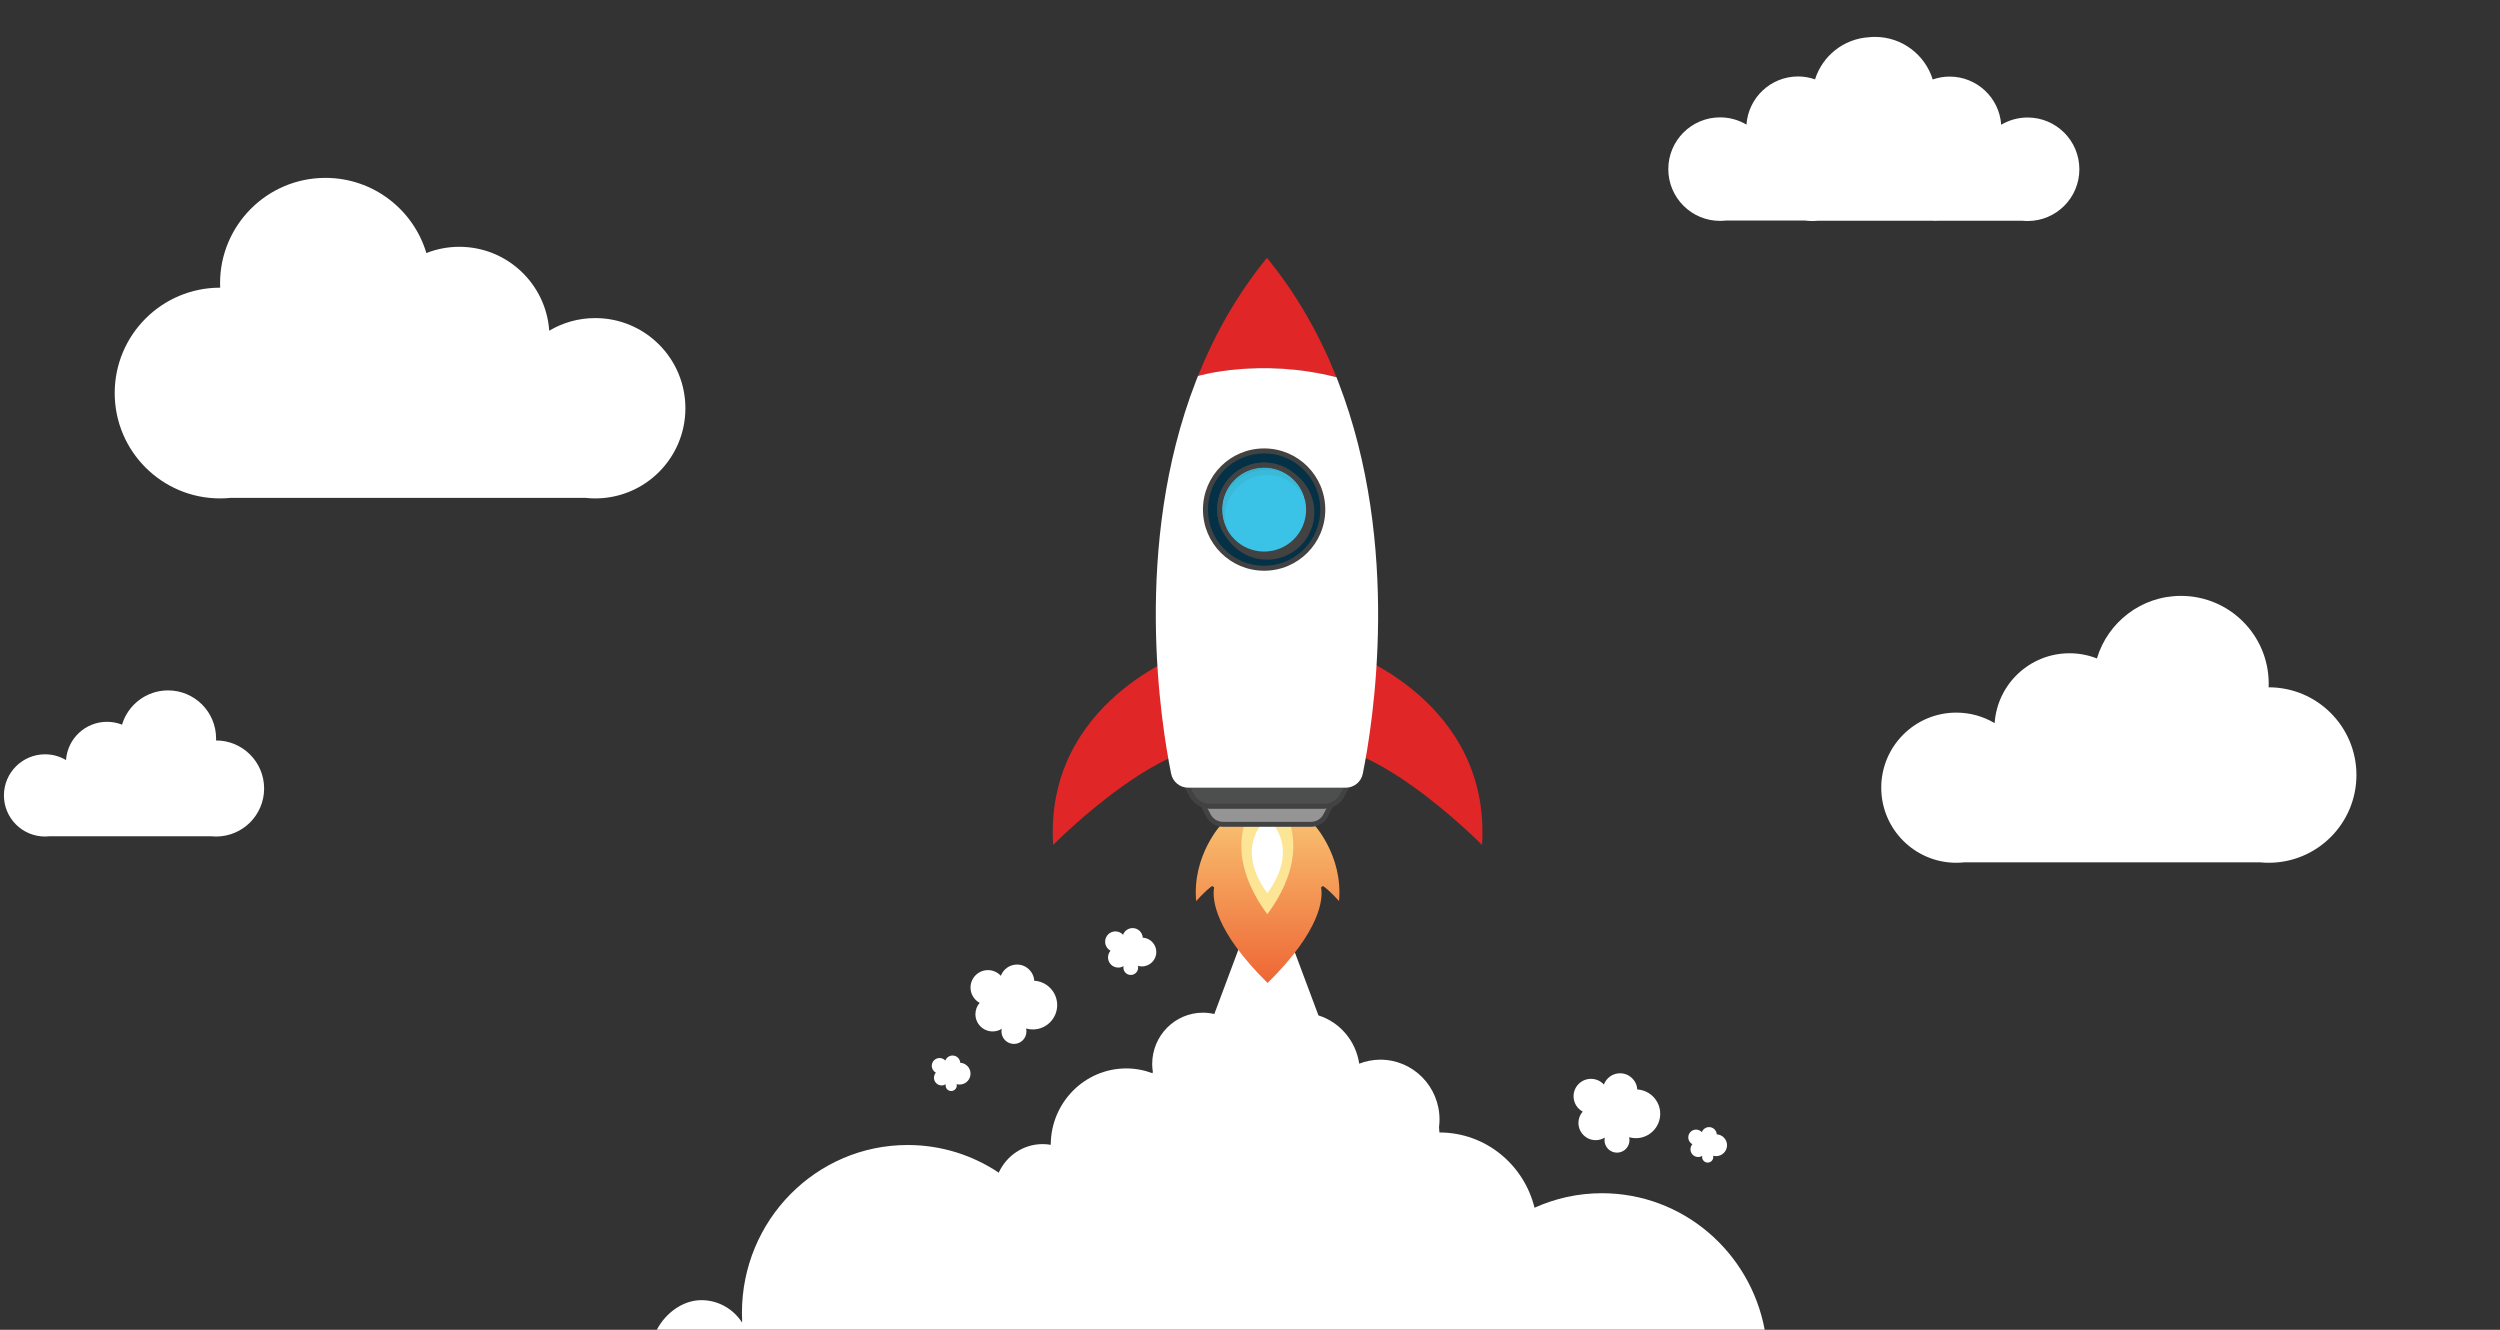 <?xml version="1.0" encoding="UTF-8" standalone="no"?>
<!DOCTYPE svg PUBLIC "-//W3C//DTD SVG 1.1//EN" "http://www.w3.org/Graphics/SVG/1.1/DTD/svg11.dtd">
<svg width="100%" height="100%" viewBox="0 0 940 500" version="1.1" xmlns="http://www.w3.org/2000/svg" xmlns:xlink="http://www.w3.org/1999/xlink" xml:space="preserve" xmlns:serif="http://www.serif.com/" style="fill-rule:evenodd;clip-rule:evenodd;stroke-linejoin:round;stroke-miterlimit:2;">
    <rect x="0" y="0" width="940" height="500" fill="#333333" stroke="none"/>
    <g id="Prancheta1" transform="matrix(1,0,0,0.625,0,0)">
        <rect x="0" y="0" width="940" height="800" style="fill:none;"/>
        <g transform="matrix(1.175,0,0,1.88,0,-366.457)">
            <g transform="matrix(0.851,0,0,0.851,0,194.924)">
                <path d="M246.995,500C250.338,493.681 256.805,488.895 263.755,488.895C270.167,488.895 275.79,492.256 279.042,497.323C279.052,497.023 279.051,496.72 279.065,496.42C279.023,495.506 278.991,494.59 278.991,493.664C278.991,458.809 306.89,430.554 341.305,430.554C353.961,430.554 365.726,434.384 375.554,440.947C378.447,434.615 384.761,430.211 392.102,430.211C393.128,430.211 394.126,430.317 395.108,430.482C395.144,414.611 407.857,401.756 423.536,401.756C427.005,401.756 430.318,402.421 433.392,403.575C433.415,403.361 433.454,403.155 433.485,402.947C433.35,402.027 433.254,401.093 433.254,400.131C433.254,389.455 441.801,380.798 452.345,380.798C453.815,380.798 455.242,380.981 456.615,381.301L467.289,352.769L484.902,352.769L495.771,381.818C503.791,384.354 509.834,391.374 511.103,399.979C513.579,399.014 516.255,398.466 519.064,398.466C531.345,398.466 541.302,408.548 541.302,420.989C541.302,421.957 541.232,422.911 541.111,423.845C541.192,424.504 541.238,425.17 541.263,425.847L541.302,425.844C558.578,425.844 573.033,437.897 577.026,454.139C584.77,450.643 593.337,448.684 602.361,448.684C632.794,448.684 658.118,470.782 663.573,500L246.995,500Z" style="fill:white;"/>
            </g>
            <g transform="matrix(1,0,0,1,107.127,0)">
                <path d="M83.349,296.71C77.968,296.71 72.935,298.187 68.624,300.751C67.595,285.751 55.11,273.901 39.849,273.901C36.129,273.901 32.577,274.613 29.312,275.895C25.155,261.987 12.27,251.847 -2.989,251.847C-21.61,251.847 -36.705,266.942 -36.705,285.563C-36.705,286.04 -36.689,286.512 -36.669,286.983L-36.705,286.982C-55.326,286.982 -70.421,302.077 -70.421,320.698C-70.421,339.319 -55.326,354.414 -36.705,354.414C-35.543,354.414 -34.394,354.355 -33.262,354.24L80.204,354.24C81.237,354.353 82.285,354.414 83.349,354.414C99.283,354.414 112.201,341.497 112.201,325.562C112.201,309.627 99.283,296.71 83.349,296.71Z" style="fill:white;fill-rule:nonzero;"/>
            </g>
            <g transform="matrix(1,0,0,1,-100.382,0)">
                <path d="M726.405,422.961C730.885,422.961 735.076,424.191 738.666,426.326C739.522,413.837 749.918,403.97 762.625,403.97C765.723,403.97 768.68,404.563 771.398,405.63C774.86,394.05 785.589,385.606 798.295,385.606C813.799,385.606 826.368,398.175 826.368,413.68C826.368,414.076 826.354,414.47 826.338,414.862L826.368,414.861C841.872,414.861 854.441,427.431 854.441,442.935C854.441,458.439 841.872,471.009 826.368,471.009C825.4,471.009 824.443,470.959 823.501,470.863L729.024,470.863C728.163,470.957 727.29,471.009 726.405,471.009C713.138,471.009 702.382,460.253 702.382,446.985C702.382,433.717 713.138,422.961 726.405,422.961Z" style="fill:white;fill-rule:nonzero;"/>
            </g>
            <path d="M523.925,543.554C523.752,540.663 521.354,538.372 518.419,538.372C516.042,538.372 514.017,539.875 513.24,541.982C512.221,540.859 510.749,540.154 509.112,540.154C506.034,540.154 503.538,542.65 503.538,545.729C503.538,547.848 504.72,549.689 506.46,550.633C505.614,551.603 505.102,552.869 505.102,554.256C505.102,557.304 507.571,559.773 510.619,559.773C511.673,559.773 512.656,559.478 513.494,558.965L513.517,558.979C513.465,559.235 513.437,559.501 513.437,559.773C513.437,561.981 515.227,563.771 517.435,563.771C519.642,563.771 521.432,561.981 521.432,559.773C521.432,559.45 521.388,559.138 521.315,558.837C522,559.033 522.722,559.14 523.469,559.14C527.776,559.14 531.269,555.647 531.269,551.34C531.269,547.186 528.021,543.791 523.925,543.554Z" style="fill:white;fill-rule:nonzero;"/>
            <path d="M330.956,508.762C330.782,505.87 328.384,503.58 325.45,503.58C323.073,503.58 321.047,505.083 320.271,507.19C319.251,506.067 317.779,505.361 316.143,505.361C313.064,505.361 310.569,507.857 310.569,510.937C310.569,513.055 311.75,514.896 313.49,515.841C312.645,516.81 312.132,518.076 312.132,519.464C312.132,522.511 314.602,524.98 317.649,524.98C318.703,524.98 319.688,524.685 320.525,524.173L320.547,524.186C320.495,524.442 320.467,524.708 320.467,524.98C320.467,527.188 322.257,528.979 324.464,528.979C326.672,528.979 328.462,527.188 328.462,524.98C328.462,524.657 328.419,524.345 328.347,524.044C329.031,524.24 329.752,524.348 330.499,524.348C334.807,524.348 338.299,520.854 338.299,516.547C338.299,512.393 335.051,508.998 330.956,508.762Z" style="fill:white;fill-rule:nonzero;"/>
            <path d="M549.367,557.914C549.289,556.621 548.217,555.597 546.905,555.597C545.843,555.597 544.937,556.269 544.59,557.211C544.134,556.709 543.476,556.394 542.743,556.394C541.367,556.394 540.251,557.51 540.251,558.887C540.251,559.834 540.779,560.657 541.558,561.079C541.18,561.513 540.95,562.079 540.95,562.699C540.95,564.062 542.055,565.166 543.417,565.166C543.889,565.166 544.328,565.034 544.703,564.805L544.713,564.811C544.689,564.926 544.678,565.045 544.678,565.166C544.678,566.153 545.478,566.954 546.465,566.954C547.452,566.954 548.252,566.153 548.252,565.166C548.252,565.021 548.233,564.882 548.2,564.748C548.506,564.835 548.829,564.883 549.163,564.883C551.089,564.883 552.65,563.321 552.65,561.396C552.65,559.538 551.198,558.02 549.367,557.914Z" style="fill:white;fill-rule:nonzero;"/>
            <path d="M365.683,494.974C365.581,493.267 364.165,491.913 362.432,491.913C361.028,491.913 359.832,492.801 359.373,494.046C358.771,493.382 357.902,492.966 356.936,492.966C355.117,492.966 353.644,494.439 353.644,496.258C353.644,497.509 354.341,498.597 355.369,499.153C354.87,499.727 354.566,500.475 354.566,501.294C354.566,503.093 356.025,504.552 357.825,504.552C358.447,504.552 359.029,504.377 359.523,504.074L359.536,504.082C359.505,504.234 359.489,504.391 359.489,504.552C359.489,505.855 360.546,506.912 361.85,506.912C363.153,506.912 364.21,505.855 364.21,504.552C364.21,504.361 364.186,504.177 364.143,503.999C364.546,504.114 364.972,504.178 365.414,504.178C367.958,504.178 370.02,502.115 370.02,499.571C370.02,497.118 368.102,495.113 365.683,494.974Z" style="fill:white;fill-rule:nonzero;"/>
            <path d="M307.285,535.011C307.208,533.719 306.135,532.694 304.823,532.694C303.76,532.694 302.854,533.366 302.507,534.309C302.051,533.807 301.394,533.491 300.662,533.491C299.285,533.491 298.169,534.606 298.169,535.983C298.169,536.931 298.697,537.755 299.476,538.177C299.098,538.609 298.868,539.176 298.868,539.797C298.868,541.159 299.973,542.264 301.335,542.264C301.806,542.264 302.247,542.131 302.621,541.902L302.631,541.908C302.607,542.023 302.595,542.142 302.595,542.264C302.595,543.251 303.396,544.051 304.383,544.051C305.37,544.051 306.17,543.251 306.17,542.264C306.17,542.119 306.151,541.979 306.119,541.845C306.424,541.933 306.747,541.98 307.081,541.98C309.007,541.98 310.569,540.419 310.569,538.492C310.569,536.635 309.116,535.117 307.285,535.011Z" style="fill:white;fill-rule:nonzero;"/>
            <path d="M14.413,436.304C16.866,436.304 19.161,436.978 21.127,438.146C21.595,431.308 27.288,425.905 34.245,425.905C35.941,425.905 37.561,426.229 39.049,426.814C40.944,420.474 46.819,415.851 53.776,415.851C62.266,415.851 69.148,422.732 69.148,431.222C69.148,431.438 69.141,431.654 69.131,431.869L69.148,431.869C77.637,431.869 84.52,438.751 84.52,447.24C84.52,455.73 77.637,462.612 69.148,462.612C68.618,462.612 68.094,462.585 67.578,462.533L15.847,462.533C15.376,462.584 14.898,462.612 14.413,462.612C7.148,462.612 1.259,456.723 1.259,449.458C1.259,442.193 7.148,436.304 14.413,436.304Z" style="fill:white;fill-rule:nonzero;"/>
            <path d="M648.836,232.526C645.748,232.526 642.858,233.374 640.384,234.845C639.793,226.235 632.627,219.433 623.866,219.433C621.974,219.433 620.163,219.77 618.469,220.356C616.027,212.464 608.673,206.73 599.979,206.73C599.325,206.73 598.683,206.773 598.047,206.836C589.926,207.348 583.161,212.847 580.813,220.321C579.111,219.73 577.292,219.39 575.389,219.39C566.629,219.39 559.463,226.192 558.872,234.802C556.397,233.33 553.508,232.482 550.42,232.482C541.273,232.482 533.858,239.897 533.858,249.043C533.858,258.19 541.273,265.605 550.42,265.605C551.03,265.605 551.632,265.569 552.225,265.505L577.661,265.505C578.404,265.592 579.157,265.648 579.924,265.648C580.591,265.648 581.25,265.614 581.9,265.549L618.218,265.549C618.589,265.57 618.956,265.605 619.332,265.605C619.708,265.605 620.074,265.57 620.445,265.549L647.03,265.549C647.624,265.613 648.226,265.648 648.836,265.648C657.982,265.648 665.397,258.234 665.397,249.087C665.397,239.94 657.982,232.526 648.836,232.526Z" style="fill:white;fill-rule:nonzero;"/>
            <g transform="matrix(0.796,0,0,0.796,84.539,103.802)">
                <path d="M421.727,445.571L385.038,445.571C385.038,445.571 373.007,458.176 374.663,476.726C374.663,476.726 378.065,472.877 380.767,470.879C381.258,470.515 381.936,470.932 381.842,471.536C381.192,475.726 381.75,488.295 403.382,509.65C425.015,488.295 425.571,475.726 424.922,471.536C424.828,470.932 425.506,470.515 425.997,470.879C428.699,472.877 432.102,476.726 432.102,476.726C433.757,458.176 421.727,445.571 421.727,445.571Z" style="fill:url(#_Linear1);"/>
            </g>
            <g transform="matrix(0.796,0,0,0.796,84.539,103.802)">
                <path d="M403.277,431.271L403.277,431.282C403.277,431.282 379.784,449.929 403.277,482.045L403.277,482.034C426.771,449.917 403.277,431.271 403.277,431.271Z" style="fill:rgb(252,230,150);fill-rule:nonzero;"/>
            </g>
            <g transform="matrix(0.796,0,0,0.796,84.539,103.802)">
                <path d="M403.277,443.191L403.277,443.197C403.277,443.197 389.237,454.341 403.277,473.535L403.277,473.528C417.317,454.334 403.277,443.191 403.277,443.191Z" style="fill:white;fill-rule:nonzero;"/>
            </g>
            <g transform="matrix(0.796,0,0,0.796,84.539,103.802)">
                <path d="M376.916,437.152L379.583,442.299C380.718,444.49 382.981,445.865 385.449,445.865L420.843,445.865C423.311,445.865 425.573,444.49 426.709,442.299L429.376,437.152L376.916,437.152Z" style="fill:rgb(149,149,149);fill-rule:nonzero;"/>
            </g>
            <g transform="matrix(0.796,0,0,0.796,84.539,103.802)">
                <path d="M376.916,437.152L376.028,437.612L378.695,442.759C380.002,445.282 382.608,446.865 385.449,446.865L420.843,446.865C423.684,446.865 426.289,445.282 427.597,442.759L431.02,436.152L375.271,436.152L376.028,437.612L376.916,437.152L376.916,438.152L427.731,438.152L425.821,441.839C424.857,443.698 422.937,444.865 420.843,444.865L385.449,444.865C383.354,444.865 381.434,443.698 380.47,441.839L377.803,436.692L376.916,437.152L376.916,438.152L376.916,437.152Z" style="fill:rgb(66,66,67);fill-rule:nonzero;"/>
            </g>
            <g transform="matrix(0.796,0,0,0.796,84.539,103.802)">
                <path d="M369.356,427.394L372.792,434.021C374.255,436.845 377.169,438.616 380.349,438.616L425.942,438.616C429.122,438.616 432.036,436.845 433.499,434.021L436.936,427.394L369.356,427.394Z" style="fill:rgb(77,78,78);fill-rule:nonzero;"/>
            </g>
            <g transform="matrix(0.796,0,0,0.796,84.539,103.802)">
                <path d="M369.356,427.394L368.469,427.854L371.904,434.482C373.539,437.637 376.796,439.616 380.349,439.616L425.942,439.616C429.495,439.616 432.752,437.637 434.387,434.482L438.58,426.394L367.712,426.394L368.469,427.854L369.356,427.394L369.356,428.394L435.291,428.394L432.611,433.561C431.32,436.053 428.749,437.616 425.942,437.616L380.349,437.616C377.543,437.616 374.971,436.053 373.68,433.561L370.244,426.933L369.356,427.394L369.356,428.394L369.356,427.394Z" style="fill:rgb(66,66,67);fill-rule:nonzero;"/>
            </g>
            <g transform="matrix(0.796,0,0,0.796,84.539,103.802)">
                <path d="M435.732,376.616C435.732,376.616 493.24,396.369 489.582,454.162C489.582,454.162 441.165,404.834 414.811,415.39L435.732,376.616Z" style="fill:rgb(224,38,38);fill-rule:nonzero;"/>
            </g>
            <g transform="matrix(0.796,0,0,0.796,84.539,103.802)">
                <path d="M371.032,376.616C371.032,376.616 313.524,396.369 317.182,454.162C317.182,454.162 365.6,404.834 391.953,415.39L371.032,376.616Z" style="fill:rgb(224,38,38);fill-rule:nonzero;"/>
            </g>
            <g transform="matrix(0.796,0,0,0.796,84.539,103.802)">
                <path d="M431.072,266.128C424.42,249.42 415.354,233.113 403.136,218.142L403.127,218.208L403.118,218.142C391.025,232.958 382.025,249.084 375.392,265.611C388.323,262.52 407.841,260.431 431.072,266.128Z" style="fill:rgb(224,38,38);fill-rule:nonzero;"/>
            </g>
            <g transform="matrix(0.796,0,0,0.796,84.539,103.802)">
                <path d="M431.835,268.09L431.842,268.092L431.072,266.128C400.309,258.233 375.392,265.611 375.392,265.611L374.415,268.092L374.42,268.091C348.997,333.919 360.523,405.377 364.611,425.551C365.27,428.801 368.134,431.128 371.45,431.128L434.804,431.128C438.119,431.128 440.984,428.801 441.643,425.551C445.73,405.377 457.259,333.917 431.835,268.09Z" style="fill:white;fill-rule:nonzero;"/>
            </g>
            <g transform="matrix(0.796,0,0,0.796,84.539,103.802)">
                <path d="M425.574,319.331C425.574,332.358 415.014,342.919 401.986,342.919C388.959,342.919 378.398,332.358 378.398,319.331C378.398,306.304 388.959,295.743 401.986,295.743C415.014,295.743 425.574,306.304 425.574,319.331Z" style="fill:rgb(5,49,70);fill-rule:nonzero;"/>
            </g>
            <g transform="matrix(0.796,0,0,0.796,84.539,103.802)">
                <path d="M426.574,319.331L424.574,319.331C424.574,325.572 422.048,331.212 417.958,335.303C413.868,339.392 408.227,341.918 401.986,341.919C395.746,341.918 390.105,339.392 386.014,335.303C381.925,331.212 379.399,325.572 379.398,319.331C379.399,313.09 381.925,307.45 386.014,303.359C390.105,299.269 395.746,296.743 401.986,296.743C408.227,296.743 413.868,299.269 417.958,303.359C422.047,307.45 424.574,313.09 424.574,319.331L426.574,319.331C426.574,305.751 415.566,294.743 401.986,294.743C388.406,294.743 377.399,305.751 377.398,319.331C377.399,332.911 388.406,343.918 401.986,343.919C415.566,343.918 426.574,332.911 426.574,319.331Z" style="fill:rgb(66,66,67);fill-rule:nonzero;"/>
            </g>
            <g transform="matrix(0.796,0,0,0.796,84.539,103.802)">
                <path d="M421.177,320.429C421.177,330.397 413.096,338.478 403.128,338.478C393.16,338.478 385.079,330.397 385.079,320.429C385.079,310.46 393.16,302.38 403.128,302.38C413.096,302.38 421.177,310.46 421.177,320.429Z" style="fill:rgb(124,125,125);fill-rule:nonzero;"/>
            </g>
            <g transform="matrix(0.796,0,0,0.796,84.539,103.802)">
                <path d="M422.177,320.429L420.177,320.429C420.176,325.14 418.27,329.396 415.183,332.484C412.095,335.571 407.839,337.477 403.128,337.478C398.417,337.478 394.161,335.571 391.072,332.484C387.985,329.396 386.079,325.14 386.079,320.429C386.079,315.718 387.985,311.462 391.072,308.373C394.161,305.286 398.417,303.38 403.128,303.38C407.839,303.38 412.095,305.286 415.183,308.373C418.27,311.462 420.176,315.718 420.177,320.429L422.177,320.429C422.176,309.908 413.648,301.38 403.128,301.38C392.607,301.38 384.079,309.908 384.079,320.429C384.079,330.95 392.607,339.477 403.128,339.478C413.648,339.477 422.176,330.95 422.177,320.429Z" style="fill:rgb(66,66,67);fill-rule:nonzero;"/>
            </g>
            <g transform="matrix(0.796,0,0,0.796,84.539,103.802)">
                <path d="M419.865,319.331C419.865,329.205 411.86,337.209 401.986,337.209C392.112,337.209 384.108,329.205 384.108,319.331C384.108,309.456 392.112,301.452 401.986,301.452C411.86,301.452 419.865,309.456 419.865,319.331Z" style="fill:rgb(58,195,230);fill-rule:nonzero;"/>
            </g>
            <g transform="matrix(0.796,0,0,0.796,84.539,103.802)">
                <path d="M420.865,319.331L418.865,319.331C418.865,323.995 416.978,328.208 413.921,331.266C410.864,334.322 406.65,336.209 401.986,336.209C397.322,336.209 393.109,334.322 390.051,331.266C386.996,328.208 385.108,323.995 385.108,319.331C385.108,314.667 386.996,310.453 390.051,307.396C393.109,304.34 397.322,302.453 401.986,302.452C406.65,302.453 410.864,304.34 413.921,307.396C416.977,310.453 418.865,314.667 418.865,319.331L420.865,319.331C420.865,308.904 412.413,300.453 401.986,300.452C391.56,300.453 383.109,308.904 383.108,319.331C383.109,329.758 391.56,338.209 401.986,338.209C412.413,338.209 420.865,329.758 420.865,319.331Z" style="fill:rgb(66,66,67);fill-rule:nonzero;"/>
            </g>
            <g transform="matrix(0.796,0,0,0.796,84.539,103.802)">
                <path d="M385.563,315.422C386.295,312.331 387.878,309.571 390.051,307.396C393.109,304.34 397.322,302.453 401.986,302.452L402.096,302.452C402.439,302.455 402.78,302.467 403.119,302.49C403.128,302.49 403.135,302.491 403.144,302.491C403.151,302.492 403.158,302.492 403.165,302.493C403.176,302.493 403.187,302.494 403.199,302.495C403.202,302.495 403.205,302.495 403.208,302.496C406.363,302.721 409.277,303.817 411.712,305.544C409.139,304.222 406.222,303.476 403.128,303.476L403.128,304.476L403.128,303.476C395.148,303.476 388.326,308.425 385.563,315.422Z" style="fill:rgb(55,178,210);fill-rule:nonzero;"/>
            </g>
            <g transform="matrix(0.796,0,0,0.796,84.539,103.802)">
                <path d="M403.208,302.496C403.205,302.495 403.202,302.495 403.199,302.495C403.202,302.495 403.205,302.495 403.208,302.496ZM403.165,302.493C403.158,302.492 403.151,302.492 403.144,302.491C403.151,302.492 403.158,302.492 403.165,302.493ZM403.119,302.49C402.78,302.467 402.439,302.455 402.096,302.452C402.439,302.455 402.78,302.467 403.119,302.49ZM402.095,302.452L402.043,302.452L402.095,302.452ZM402.04,302.452L401.986,302.452L402.04,302.452Z" style="fill:rgb(61,61,61);fill-rule:nonzero;"/>
            </g>
            <g transform="matrix(0.796,0,0,0.796,84.539,103.802)">
                <path d="M383.11,319.608L383.11,319.606L383.11,319.608ZM383.109,319.56L383.109,319.522L383.109,319.56ZM383.109,319.51C383.109,319.492 383.108,319.473 383.108,319.455C383.108,319.473 383.109,319.492 383.109,319.51ZM383.108,319.452L383.108,319.392L383.108,319.452ZM383.108,319.392L383.108,319.331L383.108,319.392ZM402.091,300.452L402.08,300.452L402.091,300.452ZM402.039,300.452L401.986,300.452L402.039,300.452Z" style="fill:rgb(10,50,70);fill-rule:nonzero;"/>
            </g>
            <g transform="matrix(0.796,0,0,0.796,84.539,103.802)">
                <path d="M386.87,326.849C385.742,324.586 385.108,322.034 385.108,319.331C385.108,314.667 386.996,310.453 390.051,307.396C393.109,304.34 397.322,302.453 401.986,302.452C397.322,302.453 393.109,304.34 390.051,307.396C387.878,309.571 386.295,312.331 385.563,315.422C388.326,308.425 395.148,303.476 403.128,303.476L403.128,305.476C398.464,305.476 394.25,307.363 391.193,310.419C388.137,313.477 386.249,317.69 386.249,322.354C386.249,323.907 386.476,325.407 386.873,326.847L386.87,326.849ZM418.305,315.008C415.568,309.37 409.811,305.475 403.128,305.476L403.128,303.476C406.222,303.476 409.139,304.222 411.712,305.544C409.277,303.817 406.363,302.721 403.208,302.496C407.383,302.794 411.133,304.609 413.921,307.396C415.998,309.473 417.534,312.084 418.307,315.007L418.305,315.008Z" style="fill:rgb(59,185,217);fill-rule:nonzero;"/>
            </g>
            <g transform="matrix(0.796,0,0,0.796,84.539,103.802)">
                <path d="M385.009,327.55C383.843,325.145 383.152,322.456 383.11,319.608L383.11,319.606C383.11,319.591 383.11,319.575 383.109,319.56L383.109,319.51C383.109,319.492 383.108,319.473 383.108,319.455L383.108,319.331C383.109,308.904 391.56,300.453 401.986,300.452L402.091,300.452C410.729,300.501 417.976,306.354 420.169,314.305L418.307,315.007C417.534,312.084 415.998,309.473 413.921,307.396C411.133,304.609 407.383,302.794 403.208,302.496C403.205,302.495 403.202,302.495 403.199,302.495C403.188,302.494 403.176,302.493 403.165,302.493C403.158,302.492 403.151,302.492 403.144,302.491C403.136,302.491 403.127,302.49 403.119,302.49C402.78,302.467 402.439,302.455 402.096,302.452L401.986,302.452C397.322,302.453 393.109,304.34 390.051,307.396C386.996,310.453 385.108,314.667 385.108,319.331C385.108,322.034 385.742,324.586 386.87,326.849L385.009,327.55Z" style="fill:rgb(66,66,67);fill-rule:nonzero;"/>
            </g>
            <g transform="matrix(0.796,0,0,0.796,84.539,103.802)">
                <path d="M403.199,302.495C403.187,302.494 403.176,302.493 403.165,302.493C403.176,302.493 403.188,302.494 403.199,302.495ZM403.144,302.491C403.135,302.491 403.128,302.49 403.119,302.49C403.127,302.49 403.136,302.491 403.144,302.491ZM402.096,302.452L402.095,302.452L402.096,302.452ZM402.043,302.452L402.04,302.452L402.043,302.452Z" style="fill:rgb(59,185,217);fill-rule:nonzero;"/>
            </g>
        </g>
    </g>
    <defs>
        <linearGradient id="_Linear1" x1="0" y1="0" x2="1" y2="0" gradientUnits="userSpaceOnUse" gradientTransform="matrix(3.92371e-15,64.079,-64.079,3.92371e-15,403.382,445.571)"><stop offset="0" style="stop-color:rgb(248,189,110);stop-opacity:1"/><stop offset="1" style="stop-color:rgb(238,102,53);stop-opacity:1"/></linearGradient>
    </defs>
</svg>
